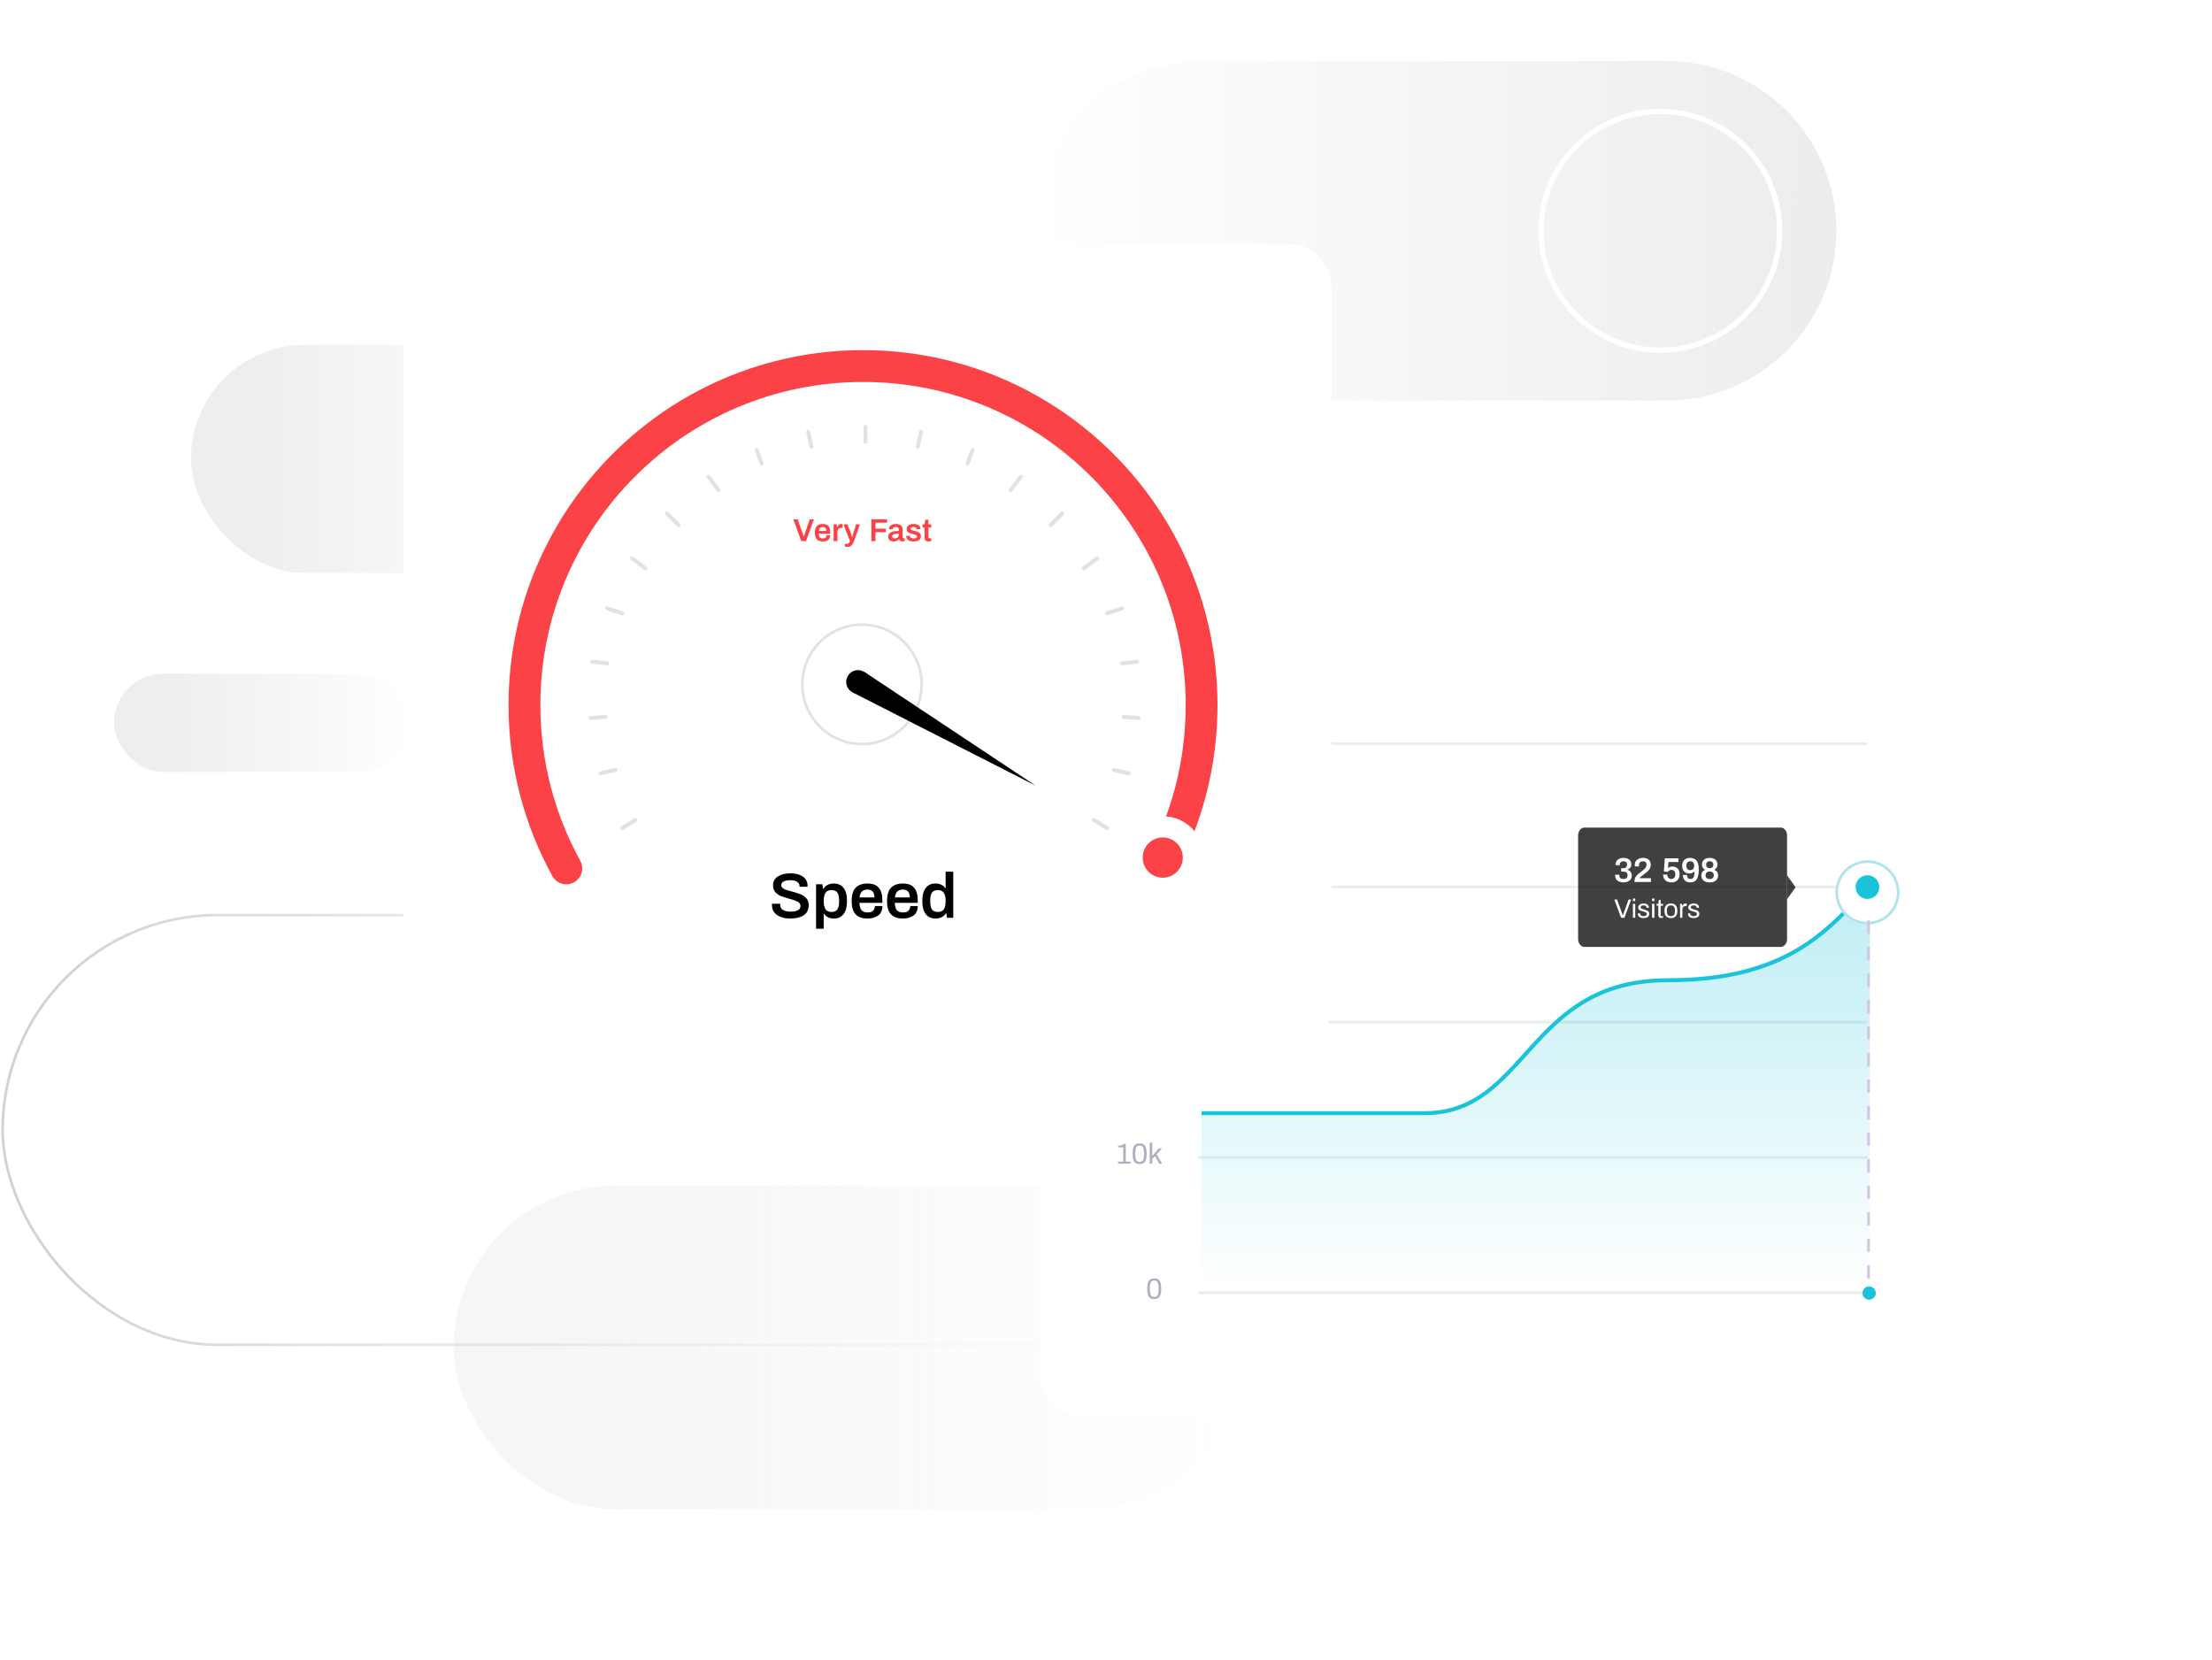 <svg width="834" height="626" viewBox="0 0 834 626" fill="none" xmlns="http://www.w3.org/2000/svg">
<rect x="43" y="254" width="111" height="37" rx="18.5" fill="url(#paint0_linear_0_660)"/>
<rect opacity="0.5" x="171" y="447" width="299" height="122" rx="61" fill="url(#paint1_linear_0_660)"/>
<rect x="1" y="345" width="532" height="162" rx="81" stroke="url(#paint2_linear_0_660)" stroke-linecap="round"/>
<rect x="72" y="130" width="132" height="86" rx="43" fill="url(#paint3_linear_0_660)"/>
<path fill-rule="evenodd" clip-rule="evenodd" d="M692.367 86.999C692.367 122.346 663.713 151 628.367 151L453.002 151C417.656 151 389.002 122.346 389.002 86.999C389.002 51.653 417.656 23 453.002 23L628.367 23C663.713 23 692.367 51.653 692.367 86.999Z" fill="url(#paint4_linear_0_660)"/>
<circle cx="625.996" cy="86.999" r="45" stroke="url(#paint5_linear_0_660)" stroke-width="2"/>
<g filter="url(#filter0_b_0_660)">
<circle cx="269.426" cy="212.425" r="64" transform="rotate(30 269.426 212.425)" fill="url(#paint6_linear_0_660)"/>
</g>
<g filter="url(#filter1_d_0_660)">
<g clip-path="url(#clip0_0_660)">
<rect x="392" y="185" width="350" height="325" rx="7" fill="white"/>
<path d="M435.182 465.767C434.595 465.767 434.107 465.654 433.719 465.426C433.337 465.192 433.044 464.788 432.839 464.216C432.633 463.644 432.531 462.86 432.531 461.862C432.531 460.865 432.633 460.08 432.839 459.508C433.044 458.936 433.337 458.537 433.719 458.309C434.107 458.075 434.595 457.957 435.182 457.957C435.761 457.957 436.245 458.075 436.634 458.309C437.022 458.544 437.319 458.947 437.525 459.519C437.73 460.084 437.833 460.865 437.833 461.862C437.833 462.86 437.73 463.644 437.525 464.216C437.319 464.781 437.022 465.181 436.634 465.415C436.245 465.65 435.761 465.767 435.182 465.767ZM435.182 464.964C435.614 464.964 435.952 464.851 436.194 464.623C436.436 464.396 436.601 464.066 436.689 463.633C436.784 463.201 436.832 462.647 436.832 461.972V461.862C436.832 461.166 436.784 460.594 436.689 460.146C436.601 459.699 436.436 459.358 436.194 459.123C435.952 458.881 435.614 458.76 435.182 458.76C434.749 458.76 434.412 458.874 434.17 459.101C433.928 459.329 433.759 459.659 433.664 460.091C433.576 460.524 433.532 461.078 433.532 461.752V461.862C433.532 462.559 433.576 463.131 433.664 463.578C433.759 464.026 433.928 464.37 434.17 464.612C434.412 464.847 434.749 464.964 435.182 464.964Z" fill="#AEB0C0"/>
<path d="M421.546 413.923H423.493V408.555H421.535V407.983C421.887 407.947 422.309 407.855 422.8 407.708C423.299 407.554 423.728 407.378 424.087 407.18H424.461V413.923H426.265V414.726H421.546V413.923ZM429.683 414.858C429.096 414.858 428.608 414.745 428.22 414.517C427.838 414.283 427.545 413.879 427.34 413.307C427.134 412.735 427.032 411.951 427.032 410.953C427.032 409.956 427.134 409.171 427.34 408.599C427.545 408.027 427.838 407.628 428.22 407.4C428.608 407.166 429.096 407.048 429.683 407.048C430.262 407.048 430.746 407.166 431.135 407.4C431.523 407.635 431.82 408.038 432.026 408.61C432.231 409.175 432.334 409.956 432.334 410.953C432.334 411.951 432.231 412.735 432.026 413.307C431.82 413.872 431.523 414.272 431.135 414.506C430.746 414.741 430.262 414.858 429.683 414.858ZM429.683 414.055C430.115 414.055 430.453 413.942 430.695 413.714C430.937 413.487 431.102 413.157 431.19 412.724C431.285 412.292 431.333 411.738 431.333 411.063V410.953C431.333 410.257 431.285 409.685 431.19 409.237C431.102 408.79 430.937 408.449 430.695 408.214C430.453 407.972 430.115 407.851 429.683 407.851C429.25 407.851 428.913 407.965 428.671 408.192C428.429 408.42 428.26 408.75 428.165 409.182C428.077 409.615 428.033 410.169 428.033 410.843V410.953C428.033 411.65 428.077 412.222 428.165 412.669C428.26 413.117 428.429 413.461 428.671 413.703C428.913 413.938 429.25 414.055 429.683 414.055ZM433.474 406.773H434.442V411.778L436.895 408.94H438.094L436.103 411.217L438.204 414.726H437.082L435.498 411.91L434.442 412.911V414.726H433.474V406.773Z" fill="#AEB0C0"/>
<path d="M420.94 363.498C420.94 363.102 421.043 362.739 421.248 362.409C421.453 362.072 421.699 361.779 421.985 361.529C422.278 361.273 422.667 360.968 423.151 360.616C423.54 360.33 423.855 360.088 424.097 359.89C424.339 359.685 424.541 359.476 424.702 359.263C424.951 358.933 425.076 358.596 425.076 358.251C425.076 357.907 424.966 357.61 424.746 357.36C424.533 357.104 424.159 356.975 423.624 356.975C423.074 356.975 422.671 357.111 422.414 357.382C422.157 357.646 422.029 357.991 422.029 358.416V358.867H421.061C421.039 358.743 421.028 358.596 421.028 358.427C421.028 357.665 421.277 357.093 421.776 356.711C422.275 356.33 422.909 356.139 423.679 356.139C424.398 356.139 424.977 356.323 425.417 356.689C425.857 357.049 426.077 357.599 426.077 358.339C426.077 358.735 425.967 359.106 425.747 359.45C425.527 359.795 425.259 360.107 424.944 360.385C424.636 360.657 424.233 360.972 423.734 361.331C423.367 361.595 423.078 361.815 422.865 361.991C422.66 362.16 422.48 362.332 422.326 362.508C422.223 362.618 422.139 362.747 422.073 362.893H426.121V363.817H420.94V363.498ZM429.681 363.949C429.095 363.949 428.607 363.836 428.218 363.608C427.837 363.374 427.544 362.97 427.338 362.398C427.133 361.826 427.03 361.042 427.03 360.044C427.03 359.047 427.133 358.262 427.338 357.69C427.544 357.118 427.837 356.719 428.218 356.491C428.607 356.257 429.095 356.139 429.681 356.139C430.261 356.139 430.745 356.257 431.133 356.491C431.522 356.726 431.819 357.129 432.024 357.701C432.23 358.266 432.332 359.047 432.332 360.044C432.332 361.042 432.23 361.826 432.024 362.398C431.819 362.963 431.522 363.363 431.133 363.597C430.745 363.832 430.261 363.949 429.681 363.949ZM429.681 363.146C430.114 363.146 430.451 363.033 430.693 362.805C430.935 362.578 431.1 362.248 431.188 361.815C431.284 361.383 431.331 360.829 431.331 360.154V360.044C431.331 359.348 431.284 358.776 431.188 358.328C431.1 357.881 430.935 357.54 430.693 357.305C430.451 357.063 430.114 356.942 429.681 356.942C429.249 356.942 428.911 357.056 428.669 357.283C428.427 357.511 428.259 357.841 428.163 358.273C428.075 358.706 428.031 359.26 428.031 359.934V360.044C428.031 360.741 428.075 361.313 428.163 361.76C428.259 362.208 428.427 362.552 428.669 362.794C428.911 363.029 429.249 363.146 429.681 363.146ZM433.473 355.864H434.441V360.869L436.894 358.031H438.093L436.102 360.308L438.203 363.817H437.081L435.497 361.001L434.441 362.002V363.817H433.473V355.864Z" fill="#AEB0C0"/>
<path d="M423.603 313.04C422.738 313.04 422.071 312.839 421.601 312.435C421.132 312.025 420.897 311.471 420.897 310.774V310.686H421.876V310.807C421.876 311.269 422.019 311.625 422.305 311.874C422.591 312.116 422.995 312.237 423.515 312.237C424.051 312.237 424.469 312.12 424.769 311.885C425.077 311.651 425.231 311.295 425.231 310.818C425.231 310.327 425.066 309.982 424.736 309.784C424.414 309.579 423.992 309.476 423.471 309.476H422.679V308.673H423.504C423.944 308.673 424.315 308.56 424.615 308.332C424.916 308.105 425.066 307.779 425.066 307.353C425.066 306.913 424.923 306.583 424.637 306.363C424.359 306.143 424.003 306.033 423.57 306.033C423.108 306.033 422.738 306.151 422.459 306.385C422.181 306.613 422.041 306.95 422.041 307.397V307.496H421.062V307.298C421.062 306.888 421.169 306.528 421.381 306.22C421.594 305.905 421.887 305.663 422.261 305.494C422.643 305.318 423.075 305.23 423.559 305.23C424.322 305.23 424.931 305.41 425.385 305.769C425.84 306.129 426.067 306.638 426.067 307.298C426.067 307.716 425.957 308.061 425.737 308.332C425.517 308.596 425.209 308.816 424.813 308.992V309.036C425.246 309.161 425.591 309.381 425.847 309.696C426.104 310.012 426.232 310.408 426.232 310.884C426.232 311.324 426.119 311.709 425.891 312.039C425.671 312.362 425.363 312.611 424.967 312.787C424.571 312.956 424.117 313.04 423.603 313.04ZM429.683 313.04C429.096 313.04 428.608 312.927 428.22 312.699C427.838 312.465 427.545 312.061 427.34 311.489C427.134 310.917 427.032 310.133 427.032 309.135C427.032 308.138 427.134 307.353 427.34 306.781C427.545 306.209 427.838 305.81 428.22 305.582C428.608 305.348 429.096 305.23 429.683 305.23C430.262 305.23 430.746 305.348 431.135 305.582C431.523 305.817 431.82 306.22 432.026 306.792C432.231 307.357 432.334 308.138 432.334 309.135C432.334 310.133 432.231 310.917 432.026 311.489C431.82 312.054 431.523 312.454 431.135 312.688C430.746 312.923 430.262 313.04 429.683 313.04ZM429.683 312.237C430.115 312.237 430.453 312.124 430.695 311.896C430.937 311.669 431.102 311.339 431.19 310.906C431.285 310.474 431.333 309.92 431.333 309.245V309.135C431.333 308.439 431.285 307.867 431.19 307.419C431.102 306.972 430.937 306.631 430.695 306.396C430.453 306.154 430.115 306.033 429.683 306.033C429.25 306.033 428.913 306.147 428.671 306.374C428.429 306.602 428.26 306.932 428.165 307.364C428.077 307.797 428.033 308.351 428.033 309.025V309.135C428.033 309.832 428.077 310.404 428.165 310.851C428.26 311.299 428.429 311.643 428.671 311.885C428.913 312.12 429.25 312.237 429.683 312.237ZM433.474 304.955H434.442V309.96L436.895 307.122H438.094L436.103 309.399L438.204 312.908H437.082L435.498 310.092L434.442 311.093V312.908H433.474V304.955Z" fill="#AEB0C0"/>
<path d="M424.296 261.049H420.787V260.235C421.264 259.421 421.671 258.607 422.008 257.793C422.346 256.979 422.613 256.125 422.811 255.23H423.856C423.717 255.854 423.512 256.514 423.24 257.21C422.969 257.9 422.69 258.523 422.404 259.08C422.126 259.638 421.902 260.026 421.733 260.246H424.296V257.771C424.45 257.375 424.601 256.902 424.747 256.352H425.264V260.246H426.265V261.049H425.264V262.908H424.296V261.049ZM429.683 263.04C429.096 263.04 428.608 262.927 428.22 262.699C427.838 262.465 427.545 262.061 427.34 261.489C427.134 260.917 427.032 260.133 427.032 259.135C427.032 258.138 427.134 257.353 427.34 256.781C427.545 256.209 427.838 255.81 428.22 255.582C428.608 255.348 429.096 255.23 429.683 255.23C430.262 255.23 430.746 255.348 431.135 255.582C431.523 255.817 431.82 256.22 432.026 256.792C432.231 257.357 432.334 258.138 432.334 259.135C432.334 260.133 432.231 260.917 432.026 261.489C431.82 262.054 431.523 262.454 431.135 262.688C430.746 262.923 430.262 263.04 429.683 263.04ZM429.683 262.237C430.115 262.237 430.453 262.124 430.695 261.896C430.937 261.669 431.102 261.339 431.19 260.906C431.285 260.474 431.333 259.92 431.333 259.245V259.135C431.333 258.439 431.285 257.867 431.19 257.419C431.102 256.972 430.937 256.631 430.695 256.396C430.453 256.154 430.115 256.033 429.683 256.033C429.25 256.033 428.913 256.147 428.671 256.374C428.429 256.602 428.26 256.932 428.165 257.364C428.077 257.797 428.033 258.351 428.033 259.025V259.135C428.033 259.832 428.077 260.404 428.165 260.851C428.26 261.299 428.429 261.643 428.671 261.885C428.913 262.12 429.25 262.237 429.683 262.237ZM433.474 254.955H434.442V259.96L436.895 257.122H438.094L436.103 259.399L438.204 262.908H437.082L435.498 260.092L434.442 261.093V262.908H433.474V254.955Z" fill="#AEB0C0"/>
<path d="M451.773 463.375H704" stroke="#E7EEEE"/>
<path d="M451.773 412.375H704" stroke="#E7EEEE"/>
<path d="M451.773 361.375H704" stroke="#E7EEEE"/>
<path d="M451.773 310.375H704" stroke="#E7EEEE"/>
<path d="M451.773 256.375H704" stroke="#E7EEEE"/>
<path d="M537 395.373H453V463H537H621H705V310C705 310 681.682 345.431 628.726 345.431C575.769 345.431 576.12 395.373 537 395.373Z" fill="url(#paint7_linear_0_660)"/>
<path d="M453 395.68C453 395.68 497.88 395.68 537 395.68C576.12 395.68 575.769 345.558 628.726 345.558C674 345.558 689 326.83 705 310" stroke="#1AC3DA" stroke-width="1.5"/>
<g filter="url(#filter2_d_0_660)">
<ellipse cx="704.09" cy="310.437" rx="12.089" ry="12.113" fill="white"/>
<path d="M715.679 310.437C715.679 316.851 710.489 322.049 704.09 322.049C697.69 322.049 692.5 316.851 692.5 310.437C692.5 304.023 697.69 298.824 704.09 298.824C710.489 298.824 715.679 304.023 715.679 310.437Z" stroke="#B0E3EB"/>
</g>
<ellipse cx="704.091" cy="310.437" rx="4.454" ry="4.463" fill="#1AC3DA"/>
<line x1="704.5" y1="323" x2="704.5" y2="464" stroke="#D4C2EB" stroke-dasharray="5 5"/>
<circle cx="704.734" cy="463.5" r="2.5" fill="#1AC3DA"/>
<path d="M677 310.5L673.784 315V306L677 310.5Z" fill="black" fill-opacity="0.75"/>
<path d="M597.412 333C596.08 333 595 331.656 595 330L595 291C595 289.343 596.08 288 597.412 288H671.373C672.705 288 673.784 289.343 673.784 291V330C673.784 331.656 672.705 333 671.373 333L597.412 333Z" fill="black" fill-opacity="0.75"/>
<path d="M612.14 308.656C611.117 308.656 610.329 308.417 609.774 307.941C609.219 307.455 608.942 306.801 608.942 305.978V305.783H610.528V306.017C610.528 306.459 610.662 306.797 610.931 307.031C611.2 307.265 611.585 307.382 612.088 307.382C612.573 307.382 612.955 307.269 613.232 307.044C613.509 306.81 613.648 306.459 613.648 305.991C613.648 305.063 613.093 304.6 611.984 304.6H611.23V303.326H612.023C612.439 303.326 612.781 303.209 613.05 302.975C613.319 302.741 613.453 302.407 613.453 301.974C613.453 301.549 613.332 301.233 613.089 301.025C612.846 300.808 612.521 300.7 612.114 300.7C611.681 300.7 611.338 300.808 611.087 301.025C610.836 301.241 610.71 301.562 610.71 301.987V302.195H609.137V301.87C609.137 301.384 609.263 300.96 609.514 300.596C609.765 300.223 610.112 299.937 610.554 299.738C611.005 299.53 611.516 299.426 612.088 299.426C612.989 299.426 613.709 299.638 614.246 300.063C614.792 300.487 615.065 301.09 615.065 301.87C615.065 302.364 614.939 302.771 614.688 303.092C614.437 303.404 614.086 303.664 613.635 303.872V303.924C614.12 304.071 614.51 304.331 614.805 304.704C615.1 305.076 615.247 305.544 615.247 306.108C615.247 306.628 615.113 307.083 614.844 307.473C614.584 307.854 614.22 308.149 613.752 308.357C613.284 308.556 612.747 308.656 612.14 308.656ZM616.27 308.058C616.27 307.572 616.382 307.135 616.608 306.745C616.833 306.346 617.106 305.999 617.427 305.705C617.756 305.41 618.185 305.068 618.714 304.678C619.164 304.34 619.52 304.058 619.78 303.833C620.048 303.599 620.274 303.352 620.456 303.092C620.698 302.745 620.82 302.359 620.82 301.935C620.82 301.605 620.707 301.324 620.482 301.09C620.265 300.847 619.923 300.726 619.455 300.726C618.952 300.726 618.575 300.847 618.324 301.09C618.081 301.324 617.96 301.666 617.96 302.117V302.65H616.413C616.378 302.502 616.361 302.329 616.361 302.13C616.361 301.228 616.66 300.552 617.258 300.102C617.856 299.651 618.614 299.426 619.533 299.426C620.243 299.426 620.811 299.56 621.236 299.829C621.669 300.097 621.972 300.431 622.146 300.83C622.319 301.22 622.406 301.623 622.406 302.039C622.406 302.585 622.271 303.083 622.003 303.534C621.743 303.976 621.431 304.353 621.067 304.665C620.703 304.977 620.235 305.341 619.663 305.757C619.437 305.913 619.216 306.073 619 306.238C618.783 306.402 618.61 306.55 618.48 306.68C618.332 306.827 618.228 306.961 618.168 307.083H622.458V308.5H616.27V308.058ZM630.166 308.656C629.213 308.656 628.45 308.396 627.878 307.876C627.315 307.347 627.033 306.632 627.033 305.731H628.632C628.632 306.233 628.771 306.636 629.048 306.94C629.326 307.234 629.698 307.382 630.166 307.382C630.626 307.382 630.99 307.23 631.258 306.927C631.527 306.623 631.661 306.177 631.661 305.588C631.661 305.059 631.527 304.656 631.258 304.379C630.998 304.093 630.647 303.95 630.205 303.95C629.902 303.95 629.629 304.019 629.386 304.158C629.152 304.296 628.957 304.483 628.801 304.717L627.332 304.522L627.696 299.582H632.818V300.999H629.048L628.905 303.235C629.382 302.879 629.954 302.702 630.621 302.702C631.401 302.702 632.038 302.949 632.532 303.443C633.026 303.928 633.273 304.643 633.273 305.588C633.273 306.558 632.996 307.312 632.441 307.85C631.887 308.387 631.128 308.656 630.166 308.656ZM637.273 308.656C636.346 308.656 635.652 308.4 635.193 307.889C634.734 307.377 634.504 306.706 634.504 305.874H636.09C636.09 306.879 636.506 307.382 637.338 307.382C637.754 307.382 638.07 307.269 638.287 307.044C638.512 306.818 638.664 306.502 638.742 306.095C638.829 305.687 638.876 305.154 638.885 304.496C638.755 304.66 638.512 304.838 638.157 305.029C637.81 305.211 637.407 305.302 636.948 305.302C636.047 305.302 635.366 305.033 634.907 304.496C634.448 303.958 634.218 303.248 634.218 302.364C634.218 301.774 634.344 301.259 634.595 300.817C634.855 300.366 635.21 300.024 635.661 299.79C636.12 299.547 636.636 299.426 637.208 299.426C638.291 299.426 639.106 299.759 639.652 300.427C640.207 301.085 640.484 302.203 640.484 303.781C640.484 304.985 640.358 305.947 640.107 306.667C639.864 307.377 639.509 307.889 639.041 308.201C638.573 308.504 637.984 308.656 637.273 308.656ZM637.286 304.054C637.771 304.054 638.14 303.902 638.391 303.599C638.642 303.287 638.768 302.875 638.768 302.364C638.768 301.87 638.642 301.471 638.391 301.168C638.14 300.856 637.771 300.7 637.286 300.7C636.809 300.7 636.445 300.856 636.194 301.168C635.943 301.48 635.817 301.883 635.817 302.377C635.817 302.888 635.938 303.295 636.181 303.599C636.432 303.902 636.801 304.054 637.286 304.054ZM644.627 308.656C643.561 308.656 642.768 308.417 642.248 307.941C641.728 307.455 641.468 306.827 641.468 306.056C641.468 305.016 641.944 304.305 642.898 303.924C642.499 303.716 642.196 303.438 641.988 303.092C641.788 302.736 641.689 302.342 641.689 301.909C641.689 301.441 641.801 301.02 642.027 300.648C642.252 300.275 642.581 299.98 643.015 299.764C643.457 299.538 643.994 299.426 644.627 299.426C645.251 299.426 645.784 299.538 646.226 299.764C646.668 299.98 646.997 300.275 647.214 300.648C647.439 301.02 647.552 301.441 647.552 301.909C647.552 302.342 647.448 302.736 647.24 303.092C647.04 303.438 646.741 303.716 646.343 303.924C647.305 304.305 647.786 305.016 647.786 306.056C647.786 306.827 647.521 307.455 646.993 307.941C646.473 308.417 645.684 308.656 644.627 308.656ZM644.627 303.313C645.051 303.313 645.385 303.2 645.628 302.975C645.87 302.749 645.992 302.429 645.992 302.013C645.992 301.597 645.87 301.272 645.628 301.038C645.385 300.804 645.051 300.687 644.627 300.687C644.193 300.687 643.855 300.804 643.613 301.038C643.379 301.263 643.262 301.588 643.262 302.013C643.262 302.429 643.379 302.749 643.613 302.975C643.855 303.2 644.193 303.313 644.627 303.313ZM644.627 307.395C645.121 307.395 645.502 307.269 645.771 307.018C646.039 306.766 646.174 306.42 646.174 305.978C646.174 305.536 646.039 305.193 645.771 304.951C645.502 304.699 645.121 304.574 644.627 304.574C644.124 304.574 643.738 304.699 643.47 304.951C643.201 305.193 643.067 305.536 643.067 305.978C643.067 306.428 643.201 306.779 643.47 307.031C643.738 307.273 644.124 307.395 644.627 307.395Z" fill="white"/>
<path d="M608.66 315.14H609.69L611.5 320.13L611.84 321.05H611.89L612.21 320.17L614.03 315.14H615.01L612.46 322H611.21L608.66 315.14ZM615.664 314.77H616.534V315.72H615.664V314.77ZM615.664 316.74H616.544V322H615.664V316.74ZM619.681 322.12C619.194 322.12 618.788 322.05 618.461 321.91C618.141 321.763 617.904 321.573 617.751 321.34C617.598 321.106 617.521 320.853 617.521 320.58C617.521 320.5 617.521 320.446 617.521 320.42C617.528 320.386 617.531 320.366 617.531 320.36H618.401V320.46C618.401 320.773 618.524 321.01 618.771 321.17C619.018 321.323 619.338 321.4 619.731 321.4C620.071 321.4 620.351 321.333 620.571 321.2C620.798 321.06 620.911 320.866 620.911 320.62C620.911 320.426 620.848 320.27 620.721 320.15C620.594 320.023 620.438 319.926 620.251 319.86C620.064 319.786 619.811 319.71 619.491 319.63C619.104 319.53 618.788 319.43 618.541 319.33C618.301 319.23 618.094 319.083 617.921 318.89C617.754 318.69 617.671 318.433 617.671 318.12C617.671 317.66 617.858 317.296 618.231 317.03C618.611 316.756 619.121 316.62 619.761 316.62C620.161 316.62 620.508 316.686 620.801 316.82C621.094 316.946 621.314 317.12 621.461 317.34C621.614 317.553 621.691 317.793 621.691 318.06L621.681 318.25H620.821V318.16C620.821 317.926 620.728 317.733 620.541 317.58C620.361 317.426 620.068 317.35 619.661 317.35C619.261 317.35 618.981 317.423 618.821 317.57C618.661 317.71 618.581 317.873 618.581 318.06C618.581 318.213 618.638 318.34 618.751 318.44C618.864 318.54 619.004 318.62 619.171 318.68C619.338 318.74 619.571 318.806 619.871 318.88C620.284 318.986 620.621 319.093 620.881 319.2C621.141 319.3 621.361 319.456 621.541 319.67C621.728 319.876 621.821 320.153 621.821 320.5C621.821 321.04 621.624 321.446 621.231 321.72C620.844 321.986 620.328 322.12 619.681 322.12ZM622.881 314.77H623.751V315.72H622.881V314.77ZM622.881 316.74H623.761V322H622.881V316.74ZM626.288 322.11C625.928 322.11 625.664 322.003 625.498 321.79C625.331 321.576 625.248 321.313 625.248 321V317.47H624.608V316.74H625.258L625.448 315.28H626.128V316.74H627.018V317.47H626.128V320.92C626.128 321.233 626.274 321.39 626.568 321.39H627.018V321.97C626.931 322.01 626.818 322.043 626.678 322.07C626.538 322.096 626.408 322.11 626.288 322.11ZM629.991 322.12C629.184 322.12 628.578 321.896 628.171 321.45C627.764 320.996 627.561 320.303 627.561 319.37C627.561 318.436 627.764 317.746 628.171 317.3C628.578 316.846 629.184 316.62 629.991 316.62C630.798 316.62 631.404 316.846 631.811 317.3C632.218 317.746 632.421 318.436 632.421 319.37C632.421 320.303 632.218 320.996 631.811 321.45C631.404 321.896 630.798 322.12 629.991 322.12ZM629.991 321.39C630.524 321.39 630.911 321.236 631.151 320.93C631.391 320.616 631.511 320.11 631.511 319.41V319.33C631.511 318.63 631.391 318.126 631.151 317.82C630.911 317.506 630.524 317.35 629.991 317.35C629.458 317.35 629.071 317.506 628.831 317.82C628.591 318.126 628.471 318.63 628.471 319.33V319.41C628.471 320.11 628.591 320.616 628.831 320.93C629.071 321.236 629.458 321.39 629.991 321.39ZM633.438 316.74H634.108L634.208 317.53H634.268C634.368 317.27 634.518 317.053 634.718 316.88C634.918 316.706 635.181 316.62 635.508 316.62C635.688 316.62 635.844 316.646 635.978 316.7V317.55H635.608C635.234 317.55 634.924 317.66 634.678 317.88C634.438 318.093 634.318 318.43 634.318 318.89V322H633.438V316.74ZM638.568 322.12C638.081 322.12 637.674 322.05 637.348 321.91C637.028 321.763 636.791 321.573 636.638 321.34C636.484 321.106 636.408 320.853 636.408 320.58C636.408 320.5 636.408 320.446 636.408 320.42C636.414 320.386 636.418 320.366 636.418 320.36H637.288V320.46C637.288 320.773 637.411 321.01 637.658 321.17C637.904 321.323 638.224 321.4 638.618 321.4C638.958 321.4 639.238 321.333 639.458 321.2C639.684 321.06 639.798 320.866 639.798 320.62C639.798 320.426 639.734 320.27 639.608 320.15C639.481 320.023 639.324 319.926 639.138 319.86C638.951 319.786 638.698 319.71 638.378 319.63C637.991 319.53 637.674 319.43 637.428 319.33C637.188 319.23 636.981 319.083 636.808 318.89C636.641 318.69 636.558 318.433 636.558 318.12C636.558 317.66 636.744 317.296 637.118 317.03C637.498 316.756 638.008 316.62 638.648 316.62C639.048 316.62 639.394 316.686 639.688 316.82C639.981 316.946 640.201 317.12 640.348 317.34C640.501 317.553 640.578 317.793 640.578 318.06L640.568 318.25H639.708V318.16C639.708 317.926 639.614 317.733 639.428 317.58C639.248 317.426 638.954 317.35 638.548 317.35C638.148 317.35 637.868 317.423 637.708 317.57C637.548 317.71 637.468 317.873 637.468 318.06C637.468 318.213 637.524 318.34 637.638 318.44C637.751 318.54 637.891 318.62 638.058 318.68C638.224 318.74 638.458 318.806 638.758 318.88C639.171 318.986 639.508 319.093 639.768 319.2C640.028 319.3 640.248 319.456 640.428 319.67C640.614 319.876 640.708 320.153 640.708 320.5C640.708 321.04 640.511 321.446 640.118 321.72C639.731 321.986 639.214 322.12 638.568 322.12Z" fill="white"/>
</g>
</g>
<g filter="url(#filter3_d_0_660)">
<path d="M152.004 84C152.004 75.164 159.167 68 168.004 68H486.004C494.84 68 502.004 75.164 502.004 84V355.662C502.004 362.932 497.175 369.268 490.139 371.096C453.381 380.645 342.969 409 328 409C313.017 409 201.037 380.593 163.918 371.07C156.858 369.259 152.004 362.911 152.004 355.622V84Z" fill="white"/>
</g>
<g filter="url(#filter4_d_0_660)">
<circle cx="325" cy="234.002" r="22.5" stroke="#E3E1E2"/>
<path d="M297.944 322.29C296.68 322.29 295.528 322.106 294.488 321.738C293.448 321.37 292.616 320.81 291.992 320.058C291.368 319.29 291.056 318.346 291.056 317.226L291.08 316.722H294.176C294.16 316.818 294.152 316.962 294.152 317.154C294.152 317.954 294.496 318.578 295.184 319.026C295.872 319.474 296.816 319.698 298.016 319.698C299.296 319.698 300.248 319.514 300.872 319.146C301.496 318.778 301.808 318.266 301.808 317.61C301.808 317.098 301.624 316.674 301.256 316.338C300.888 316.002 300.432 315.738 299.888 315.546C299.344 315.338 298.576 315.098 297.584 314.826C296.272 314.474 295.208 314.138 294.392 313.818C293.592 313.482 292.904 312.994 292.328 312.354C291.752 311.698 291.464 310.842 291.464 309.786C291.464 308.314 292.072 307.194 293.288 306.426C294.504 305.642 296.096 305.25 298.064 305.25C299.952 305.25 301.488 305.65 302.672 306.45C303.872 307.234 304.472 308.426 304.472 310.026V310.314H301.448V310.05C301.448 309.362 301.136 308.826 300.512 308.442C299.904 308.042 299.08 307.842 298.04 307.842C296.952 307.842 296.096 308.002 295.472 308.322C294.864 308.642 294.56 309.09 294.56 309.666C294.56 310.098 294.736 310.466 295.088 310.77C295.44 311.058 295.88 311.298 296.408 311.49C296.952 311.666 297.68 311.874 298.592 312.114C299.92 312.466 301 312.81 301.832 313.146C302.68 313.482 303.4 313.978 303.992 314.634C304.6 315.29 304.904 316.138 304.904 317.178C304.904 318.938 304.28 320.234 303.032 321.066C301.784 321.882 300.088 322.29 297.944 322.29ZM307.688 309.378H310.064L310.304 311.058H310.448C310.864 310.418 311.408 309.93 312.08 309.594C312.752 309.258 313.496 309.09 314.312 309.09C315.912 309.09 317.152 309.634 318.032 310.722C318.912 311.81 319.352 313.474 319.352 315.714C319.352 317.89 318.912 319.53 318.032 320.634C317.152 321.738 315.976 322.29 314.504 322.29C312.744 322.29 311.48 321.706 310.712 320.538H310.568V326.154H307.688V309.378ZM313.448 319.818C314.504 319.818 315.256 319.506 315.704 318.882C316.152 318.242 316.376 317.234 316.376 315.858V315.546C316.376 314.154 316.152 313.146 315.704 312.522C315.256 311.882 314.504 311.562 313.448 311.562C312.456 311.562 311.728 311.898 311.264 312.57C310.8 313.242 310.568 314.234 310.568 315.546V315.834C310.568 317.146 310.8 318.138 311.264 318.81C311.728 319.482 312.456 319.818 313.448 319.818ZM327.147 322.29C325.099 322.29 323.579 321.754 322.587 320.682C321.595 319.61 321.099 317.946 321.099 315.69C321.099 313.434 321.595 311.77 322.587 310.698C323.595 309.626 325.115 309.09 327.147 309.09C329.003 309.09 330.387 309.61 331.299 310.65C332.227 311.69 332.691 313.314 332.691 315.522V316.386H324.027C324.075 317.634 324.339 318.554 324.819 319.146C325.315 319.722 326.099 320.01 327.171 320.01C327.971 320.01 328.619 319.81 329.115 319.41C329.611 318.994 329.859 318.386 329.859 317.586H332.691C332.691 319.138 332.179 320.314 331.155 321.114C330.131 321.898 328.795 322.29 327.147 322.29ZM329.691 314.346C329.691 312.362 328.843 311.37 327.147 311.37C326.187 311.37 325.459 311.618 324.963 312.114C324.483 312.594 324.187 313.338 324.075 314.346H329.691ZM340.483 322.29C338.435 322.29 336.915 321.754 335.923 320.682C334.931 319.61 334.435 317.946 334.435 315.69C334.435 313.434 334.931 311.77 335.923 310.698C336.931 309.626 338.451 309.09 340.483 309.09C342.339 309.09 343.723 309.61 344.635 310.65C345.563 311.69 346.027 313.314 346.027 315.522V316.386H337.363C337.411 317.634 337.675 318.554 338.155 319.146C338.651 319.722 339.435 320.01 340.507 320.01C341.307 320.01 341.955 319.81 342.451 319.41C342.947 318.994 343.195 318.386 343.195 317.586H346.027C346.027 319.138 345.515 320.314 344.491 321.114C343.467 321.898 342.131 322.29 340.483 322.29ZM343.027 314.346C343.027 312.362 342.179 311.37 340.483 311.37C339.523 311.37 338.795 311.618 338.299 312.114C337.819 312.594 337.523 313.338 337.411 314.346H343.027ZM352.787 322.29C351.187 322.29 349.947 321.746 349.067 320.658C348.187 319.57 347.747 317.906 347.747 315.666C347.747 313.49 348.187 311.85 349.067 310.746C349.947 309.642 351.123 309.09 352.595 309.09C354.355 309.09 355.619 309.674 356.387 310.842H356.531V304.65H359.411V322.002H357.035L356.795 320.322H356.651C356.235 320.962 355.691 321.45 355.019 321.786C354.347 322.122 353.603 322.29 352.787 322.29ZM353.651 319.818C354.643 319.818 355.371 319.49 355.835 318.834C356.299 318.162 356.531 317.17 356.531 315.858V315.57C356.531 312.898 355.571 311.562 353.651 311.562C352.595 311.562 351.843 311.882 351.395 312.522C350.947 313.146 350.723 314.154 350.723 315.546V315.858C350.723 317.234 350.947 318.242 351.395 318.882C351.843 319.506 352.595 319.818 353.651 319.818Z" fill="black"/>
<path d="M299.096 171.77H300.752L302.516 176.798C302.588 176.99 302.696 177.306 302.84 177.746C302.944 178.074 303.004 178.254 303.02 178.286H303.08C303.288 177.598 303.448 177.098 303.56 176.786L305.312 171.77H306.896L303.896 180.002H302.108L299.096 171.77ZM310.261 180.146C309.237 180.146 308.477 179.878 307.981 179.342C307.485 178.806 307.237 177.974 307.237 176.846C307.237 175.718 307.485 174.886 307.981 174.35C308.485 173.814 309.245 173.546 310.261 173.546C311.189 173.546 311.881 173.806 312.337 174.326C312.801 174.846 313.033 175.658 313.033 176.762V177.194H308.701C308.725 177.818 308.857 178.278 309.097 178.574C309.345 178.862 309.737 179.006 310.273 179.006C310.673 179.006 310.997 178.906 311.245 178.706C311.493 178.498 311.617 178.194 311.617 177.794H313.033C313.033 178.57 312.777 179.158 312.265 179.558C311.753 179.95 311.085 180.146 310.261 180.146ZM311.533 176.174C311.533 175.182 311.109 174.686 310.261 174.686C309.781 174.686 309.417 174.81 309.169 175.058C308.929 175.298 308.781 175.67 308.725 176.174H311.533ZM314.301 173.69H315.489L315.621 174.686H315.705C315.993 173.926 316.465 173.546 317.121 173.546C317.345 173.546 317.545 173.582 317.721 173.654V175.01H317.265C316.249 175.01 315.741 175.578 315.741 176.714V180.002H314.301V173.69ZM319.57 182.186C319.234 182.186 318.982 182.162 318.814 182.114C318.646 182.074 318.558 182.054 318.55 182.054V181.058H319.198C319.51 181.058 319.77 180.974 319.978 180.806C320.194 180.646 320.362 180.378 320.482 180.002L318.022 173.69H319.534L320.722 176.726C320.858 177.086 321.034 177.67 321.25 178.478H321.31C321.51 177.71 321.674 177.126 321.802 176.726L322.762 173.69H324.214L322.114 179.678C321.826 180.486 321.494 181.106 321.118 181.538C320.742 181.97 320.226 182.186 319.57 182.186ZM328.54 171.77H334.456V173.078H330.076V175.31H334.023V176.618H330.076V180.002H328.54V171.77ZM336.919 180.146C336.407 180.146 335.943 180.022 335.527 179.774C335.119 179.518 334.915 179.05 334.915 178.37C334.915 177.562 335.259 176.994 335.947 176.666C336.635 176.338 337.611 176.174 338.875 176.174V175.646C338.875 175.342 338.795 175.106 338.635 174.938C338.483 174.77 338.203 174.686 337.795 174.686C337.371 174.686 337.071 174.754 336.895 174.89C336.719 175.026 336.631 175.194 336.631 175.394V175.562H335.239C335.231 175.514 335.227 175.426 335.227 175.298C335.227 174.754 335.459 174.326 335.923 174.014C336.395 173.702 337.019 173.546 337.795 173.546C338.635 173.546 339.263 173.718 339.679 174.062C340.103 174.406 340.315 174.898 340.315 175.538V178.55C340.315 178.694 340.355 178.802 340.435 178.874C340.515 178.938 340.615 178.97 340.735 178.97H341.119V179.954C340.863 180.074 340.563 180.134 340.219 180.134C339.907 180.134 339.647 180.058 339.439 179.906C339.231 179.754 339.091 179.546 339.019 179.282H338.935C338.463 179.858 337.791 180.146 336.919 180.146ZM337.351 178.994C337.823 178.994 338.195 178.858 338.467 178.586C338.739 178.314 338.875 177.946 338.875 177.482V177.194C338.099 177.194 337.491 177.27 337.051 177.422C336.611 177.566 336.391 177.834 336.391 178.226C336.391 178.738 336.711 178.994 337.351 178.994ZM344.439 180.146C343.567 180.146 342.891 179.966 342.411 179.606C341.939 179.246 341.703 178.778 341.703 178.202C341.703 178.13 341.703 178.082 341.703 178.058C341.711 178.034 341.715 178.018 341.715 178.01H343.119V178.106C343.127 178.418 343.259 178.65 343.515 178.802C343.779 178.946 344.107 179.018 344.499 179.018C344.851 179.018 345.151 178.962 345.399 178.85C345.647 178.73 345.771 178.554 345.771 178.322C345.771 178.138 345.703 177.99 345.567 177.878C345.431 177.758 345.263 177.666 345.063 177.602C344.863 177.53 344.579 177.45 344.211 177.362C343.715 177.242 343.307 177.122 342.987 177.002C342.675 176.882 342.407 176.694 342.183 176.438C341.959 176.182 341.847 175.846 341.847 175.43C341.847 174.83 342.095 174.366 342.591 174.038C343.087 173.71 343.731 173.546 344.523 173.546C345.011 173.546 345.447 173.618 345.831 173.762C346.215 173.906 346.511 174.11 346.719 174.374C346.935 174.63 347.043 174.926 347.043 175.262L347.031 175.526H345.627V175.478C345.627 175.23 345.523 175.038 345.315 174.902C345.115 174.758 344.823 174.686 344.439 174.686C344.063 174.686 343.779 174.746 343.587 174.866C343.395 174.978 343.299 175.126 343.299 175.31C343.299 175.534 343.415 175.702 343.647 175.814C343.887 175.918 344.251 176.022 344.739 176.126C345.267 176.246 345.691 176.37 346.011 176.498C346.339 176.618 346.623 176.81 346.863 177.074C347.103 177.338 347.223 177.694 347.223 178.142C347.223 178.838 346.971 179.346 346.467 179.666C345.971 179.986 345.295 180.146 344.439 180.146ZM350.092 180.146C349.556 180.146 349.168 179.998 348.928 179.702C348.696 179.398 348.58 179.022 348.58 178.574V174.866H347.812V173.69H348.604L348.868 171.926H350.02V173.69H351.1V174.866H350.02V178.43C350.02 178.79 350.192 178.97 350.536 178.97H351.1V179.954C350.972 180.002 350.812 180.046 350.62 180.086C350.428 180.126 350.252 180.146 350.092 180.146Z" fill="#FB4247"/>
<ellipse cx="323.485" cy="233.08" rx="4.444" ry="4.444" transform="rotate(119.819 323.485 233.08)" fill="black"/>
<path d="M390.484 272.199L325.858 229.29L321.427 237.021L390.484 272.199Z" fill="black"/>
<path d="M213.509 303.39C203.479 285.127 197.734 264.125 197.734 241.844C197.734 171.257 254.905 114.002 325.388 114.002C395.87 114.002 453.041 171.257 453.041 241.844C453.041 263.942 447.479 284.671 437.631 302.751" stroke="#E3E1E2" stroke-width="8" stroke-linecap="round"/>
<path d="M213.509 303.39C203.479 285.127 197.734 264.125 197.734 241.844C197.734 171.257 254.905 114.002 325.388 114.002C395.87 114.002 453.041 171.257 453.041 241.844C453.041 263.942 447.479 284.671 437.631 302.751" stroke="url(#paint8_angular_0_660)" stroke-width="12" stroke-linecap="round"/>
<path d="M326.305 142.546V136.893" stroke="#E3E1E2" stroke-width="1.5" stroke-linecap="round"/>
<path d="M305.952 144.43L304.699 138.777" stroke="#E3E1E2" stroke-width="1.5" stroke-linecap="round"/>
<path d="M287.164 150.711L285.285 145.686" stroke="#E3E1E2" stroke-width="1.5" stroke-linecap="round"/>
<path d="M270.882 160.76L267.125 155.735" stroke="#E3E1E2" stroke-width="1.5" stroke-linecap="round"/>
<path d="M255.852 173.949L251.469 169.553" stroke="#E3E1E2" stroke-width="1.5" stroke-linecap="round"/>
<path d="M243.33 190.279L238.32 186.511" stroke="#E3E1E2" stroke-width="1.5" stroke-linecap="round"/>
<path d="M234.562 207.237L228.926 205.353" stroke="#E3E1E2" stroke-width="1.5" stroke-linecap="round"/>
<path d="M228.925 226.079L223.289 225.451" stroke="#E3E1E2" stroke-width="1.5" stroke-linecap="round"/>
<path d="M228.3 246.303L222.664 246.68" stroke="#E3E1E2" stroke-width="1.5" stroke-linecap="round"/>
<path d="M232.058 266.276L226.422 267.532" stroke="#E3E1E2" stroke-width="1.5" stroke-linecap="round"/>
<path d="M239.572 285.118L234.562 288.258" stroke="#E3E1E2" stroke-width="1.5" stroke-linecap="round"/>
<path d="M346.031 144.43L347.284 138.777" stroke="#E3E1E2" stroke-width="1.5" stroke-linecap="round"/>
<path d="M364.816 150.711L366.695 145.686" stroke="#E3E1E2" stroke-width="1.5" stroke-linecap="round"/>
<path d="M381.098 160.76L384.855 155.735" stroke="#E3E1E2" stroke-width="1.5" stroke-linecap="round"/>
<path d="M396.129 173.949L400.512 169.553" stroke="#E3E1E2" stroke-width="1.5" stroke-linecap="round"/>
<path d="M408.652 190.279L413.662 186.511" stroke="#E3E1E2" stroke-width="1.5" stroke-linecap="round"/>
<path d="M417.418 207.237L423.054 205.353" stroke="#E3E1E2" stroke-width="1.5" stroke-linecap="round"/>
<path d="M423.055 226.079L428.691 225.451" stroke="#E3E1E2" stroke-width="1.5" stroke-linecap="round"/>
<path d="M423.68 246.303L429.316 246.68" stroke="#E3E1E2" stroke-width="1.5" stroke-linecap="round"/>
<path d="M419.922 266.276L425.558 267.532" stroke="#E3E1E2" stroke-width="1.5" stroke-linecap="round"/>
<path d="M412.41 285.118L417.42 288.258" stroke="#E3E1E2" stroke-width="1.5" stroke-linecap="round"/>
<g filter="url(#filter5_d_0_660)">
<path d="M439.524 304.727C443.78 304.727 447.231 301.266 447.231 296.997C447.231 292.727 443.78 289.266 439.524 289.266C435.267 289.266 431.816 292.727 431.816 296.997C431.816 301.266 435.267 304.727 439.524 304.727Z" fill="black"/>
</g>
<path d="M438.397 310.905C444.782 310.905 449.958 305.714 449.958 299.31C449.958 292.906 444.782 287.715 438.397 287.715C432.012 287.715 426.836 292.906 426.836 299.31C426.836 305.714 432.012 310.905 438.397 310.905Z" fill="#FB4247" stroke="white" stroke-width="8"/>
</g>
<defs>
<filter id="filter0_b_0_660" x="181.414" y="124.414" width="176.023" height="176.021" filterUnits="userSpaceOnUse" color-interpolation-filters="sRGB">
<feFlood flood-opacity="0" result="BackgroundImageFix"/>
<feGaussianBlur in="BackgroundImageFix" stdDeviation="12"/>
<feComposite in2="SourceAlpha" operator="in" result="effect1_backgroundBlur_0_660"/>
<feBlend mode="normal" in="SourceGraphic" in2="effect1_backgroundBlur_0_660" result="shape"/>
</filter>
<filter id="filter1_d_0_660" x="300" y="141" width="534" height="485" filterUnits="userSpaceOnUse" color-interpolation-filters="sRGB">
<feFlood flood-opacity="0" result="BackgroundImageFix"/>
<feColorMatrix in="SourceAlpha" type="matrix" values="0 0 0 0 0 0 0 0 0 0 0 0 0 0 0 0 0 0 127 0" result="hardAlpha"/>
<feMorphology radius="8" operator="erode" in="SourceAlpha" result="effect1_dropShadow_0_660"/>
<feOffset dy="24"/>
<feGaussianBlur stdDeviation="50"/>
<feColorMatrix type="matrix" values="0 0 0 0 0 0 0 0 0 0 0 0 0 0 0 0 0 0 0.1 0"/>
<feBlend mode="normal" in2="BackgroundImageFix" result="effect1_dropShadow_0_660"/>
<feBlend mode="normal" in="SourceGraphic" in2="effect1_dropShadow_0_660" result="shape"/>
</filter>
<filter id="filter2_d_0_660" x="680" y="288.324" width="48.18" height="48.225" filterUnits="userSpaceOnUse" color-interpolation-filters="sRGB">
<feFlood flood-opacity="0" result="BackgroundImageFix"/>
<feColorMatrix in="SourceAlpha" type="matrix" values="0 0 0 0 0 0 0 0 0 0 0 0 0 0 0 0 0 0 127 0" result="hardAlpha"/>
<feOffset dy="2"/>
<feGaussianBlur stdDeviation="6"/>
<feColorMatrix type="matrix" values="0 0 0 0 0.257 0 0 0 0 0.35 0 0 0 0 0.346 0 0 0 0.02 0"/>
<feBlend mode="normal" in2="BackgroundImageFix" result="effect1_dropShadow_0_660"/>
<feBlend mode="normal" in="SourceGraphic" in2="effect1_dropShadow_0_660" result="shape"/>
</filter>
<filter id="filter3_d_0_660" x="60.004" y="0" width="534" height="525" filterUnits="userSpaceOnUse" color-interpolation-filters="sRGB">
<feFlood flood-opacity="0" result="BackgroundImageFix"/>
<feColorMatrix in="SourceAlpha" type="matrix" values="0 0 0 0 0 0 0 0 0 0 0 0 0 0 0 0 0 0 127 0" result="hardAlpha"/>
<feMorphology radius="8" operator="erode" in="SourceAlpha" result="effect1_dropShadow_0_660"/>
<feOffset dy="24"/>
<feGaussianBlur stdDeviation="50"/>
<feColorMatrix type="matrix" values="0 0 0 0 0 0 0 0 0 0 0 0 0 0 0 0 0 0 0.1 0"/>
<feBlend mode="normal" in2="BackgroundImageFix" result="effect1_dropShadow_0_660"/>
<feBlend mode="normal" in="SourceGraphic" in2="effect1_dropShadow_0_660" result="shape"/>
</filter>
<filter id="filter4_d_0_660" x="61" y="-0.999" width="534" height="485" filterUnits="userSpaceOnUse" color-interpolation-filters="sRGB">
<feFlood flood-opacity="0" result="BackgroundImageFix"/>
<feColorMatrix in="SourceAlpha" type="matrix" values="0 0 0 0 0 0 0 0 0 0 0 0 0 0 0 0 0 0 127 0" result="hardAlpha"/>
<feMorphology radius="8" operator="erode" in="SourceAlpha" result="effect1_dropShadow_0_660"/>
<feOffset dy="24"/>
<feGaussianBlur stdDeviation="50"/>
<feColorMatrix type="matrix" values="0 0 0 0 0 0 0 0 0 0 0 0 0 0 0 0 0 0 0.1 0"/>
<feBlend mode="normal" in2="BackgroundImageFix" result="effect1_dropShadow_0_660"/>
<feBlend mode="normal" in="SourceGraphic" in2="effect1_dropShadow_0_660" result="shape"/>
</filter>
<filter id="filter5_d_0_660" x="411.816" y="277.266" width="55.414" height="55.46" filterUnits="userSpaceOnUse" color-interpolation-filters="sRGB">
<feFlood flood-opacity="0" result="BackgroundImageFix"/>
<feColorMatrix in="SourceAlpha" type="matrix" values="0 0 0 0 0 0 0 0 0 0 0 0 0 0 0 0 0 0 127 0" result="hardAlpha"/>
<feOffset dy="8"/>
<feGaussianBlur stdDeviation="10"/>
<feColorMatrix type="matrix" values="0 0 0 0 0 0 0 0 0 0 0 0 0 0 0 0 0 0 0.4 0"/>
<feBlend mode="normal" in2="BackgroundImageFix" result="effect1_dropShadow_0_660"/>
<feBlend mode="normal" in="SourceGraphic" in2="effect1_dropShadow_0_660" result="shape"/>
</filter>
<linearGradient id="paint0_linear_0_660" x1="66.388" y1="272.5" x2="154.232" y2="272.501" gradientUnits="userSpaceOnUse">
<stop stop-color="#DBD6D8" stop-opacity="0.43"/>
<stop offset="1" stop-color="#DBD6D8" stop-opacity="0"/>
</linearGradient>
<linearGradient id="paint1_linear_0_660" x1="234" y1="508" x2="470.626" y2="508.003" gradientUnits="userSpaceOnUse">
<stop stop-color="#DBD6D8" stop-opacity="0.43"/>
<stop offset="1" stop-color="#DBD6D8" stop-opacity="0"/>
</linearGradient>
<linearGradient id="paint2_linear_0_660" x1="529.867" y1="422.081" x2="20.656" y2="419.797" gradientUnits="userSpaceOnUse">
<stop stop-color="white" stop-opacity="0"/>
<stop offset="1" stop-color="#AEB0C0" stop-opacity="0.58"/>
</linearGradient>
<linearGradient id="paint3_linear_0_660" x1="99.813" y1="173" x2="204.276" y2="173" gradientUnits="userSpaceOnUse">
<stop stop-color="#DBD6D8" stop-opacity="0.43"/>
<stop offset="1" stop-color="#DBD6D8" stop-opacity="0"/>
</linearGradient>
<linearGradient id="paint4_linear_0_660" x1="1024.97" y1="87.127" x2="388.367" y2="86.999" gradientUnits="userSpaceOnUse">
<stop stop-color="#DBD6D8"/>
<stop offset="1" stop-color="#DBD6D8" stop-opacity="0"/>
</linearGradient>
<linearGradient id="paint5_linear_0_660" x1="579.351" y1="87.944" x2="672.377" y2="87.595" gradientUnits="userSpaceOnUse">
<stop stop-color="white"/>
<stop offset="1" stop-color="white"/>
</linearGradient>
<linearGradient id="paint6_linear_0_660" x1="190.566" y1="206.666" x2="389.29" y2="210.866" gradientUnits="userSpaceOnUse">
<stop stop-color="#FB4247"/>
<stop offset="1" stop-color="#FB4247" stop-opacity="0"/>
</linearGradient>
<linearGradient id="paint7_linear_0_660" x1="579" y1="310" x2="579" y2="463" gradientUnits="userSpaceOnUse">
<stop stop-color="#1AC3DA" stop-opacity="0.29"/>
<stop offset="1" stop-color="#1AC3DA" stop-opacity="0"/>
</linearGradient>
<radialGradient id="paint8_angular_0_660" cx="0" cy="0" r="1" gradientUnits="userSpaceOnUse" gradientTransform="translate(324.906 241.674) rotate(90) scale(93.348 93.398)">
<stop offset="0.177" stop-color="#1AC3DA"/>
<stop offset="0.822" stop-color="#FB4247"/>
</radialGradient>
<clipPath id="clip0_0_660">
<rect x="392" y="209" width="350" height="301" rx="16" fill="white"/>
</clipPath>
</defs>
</svg>
